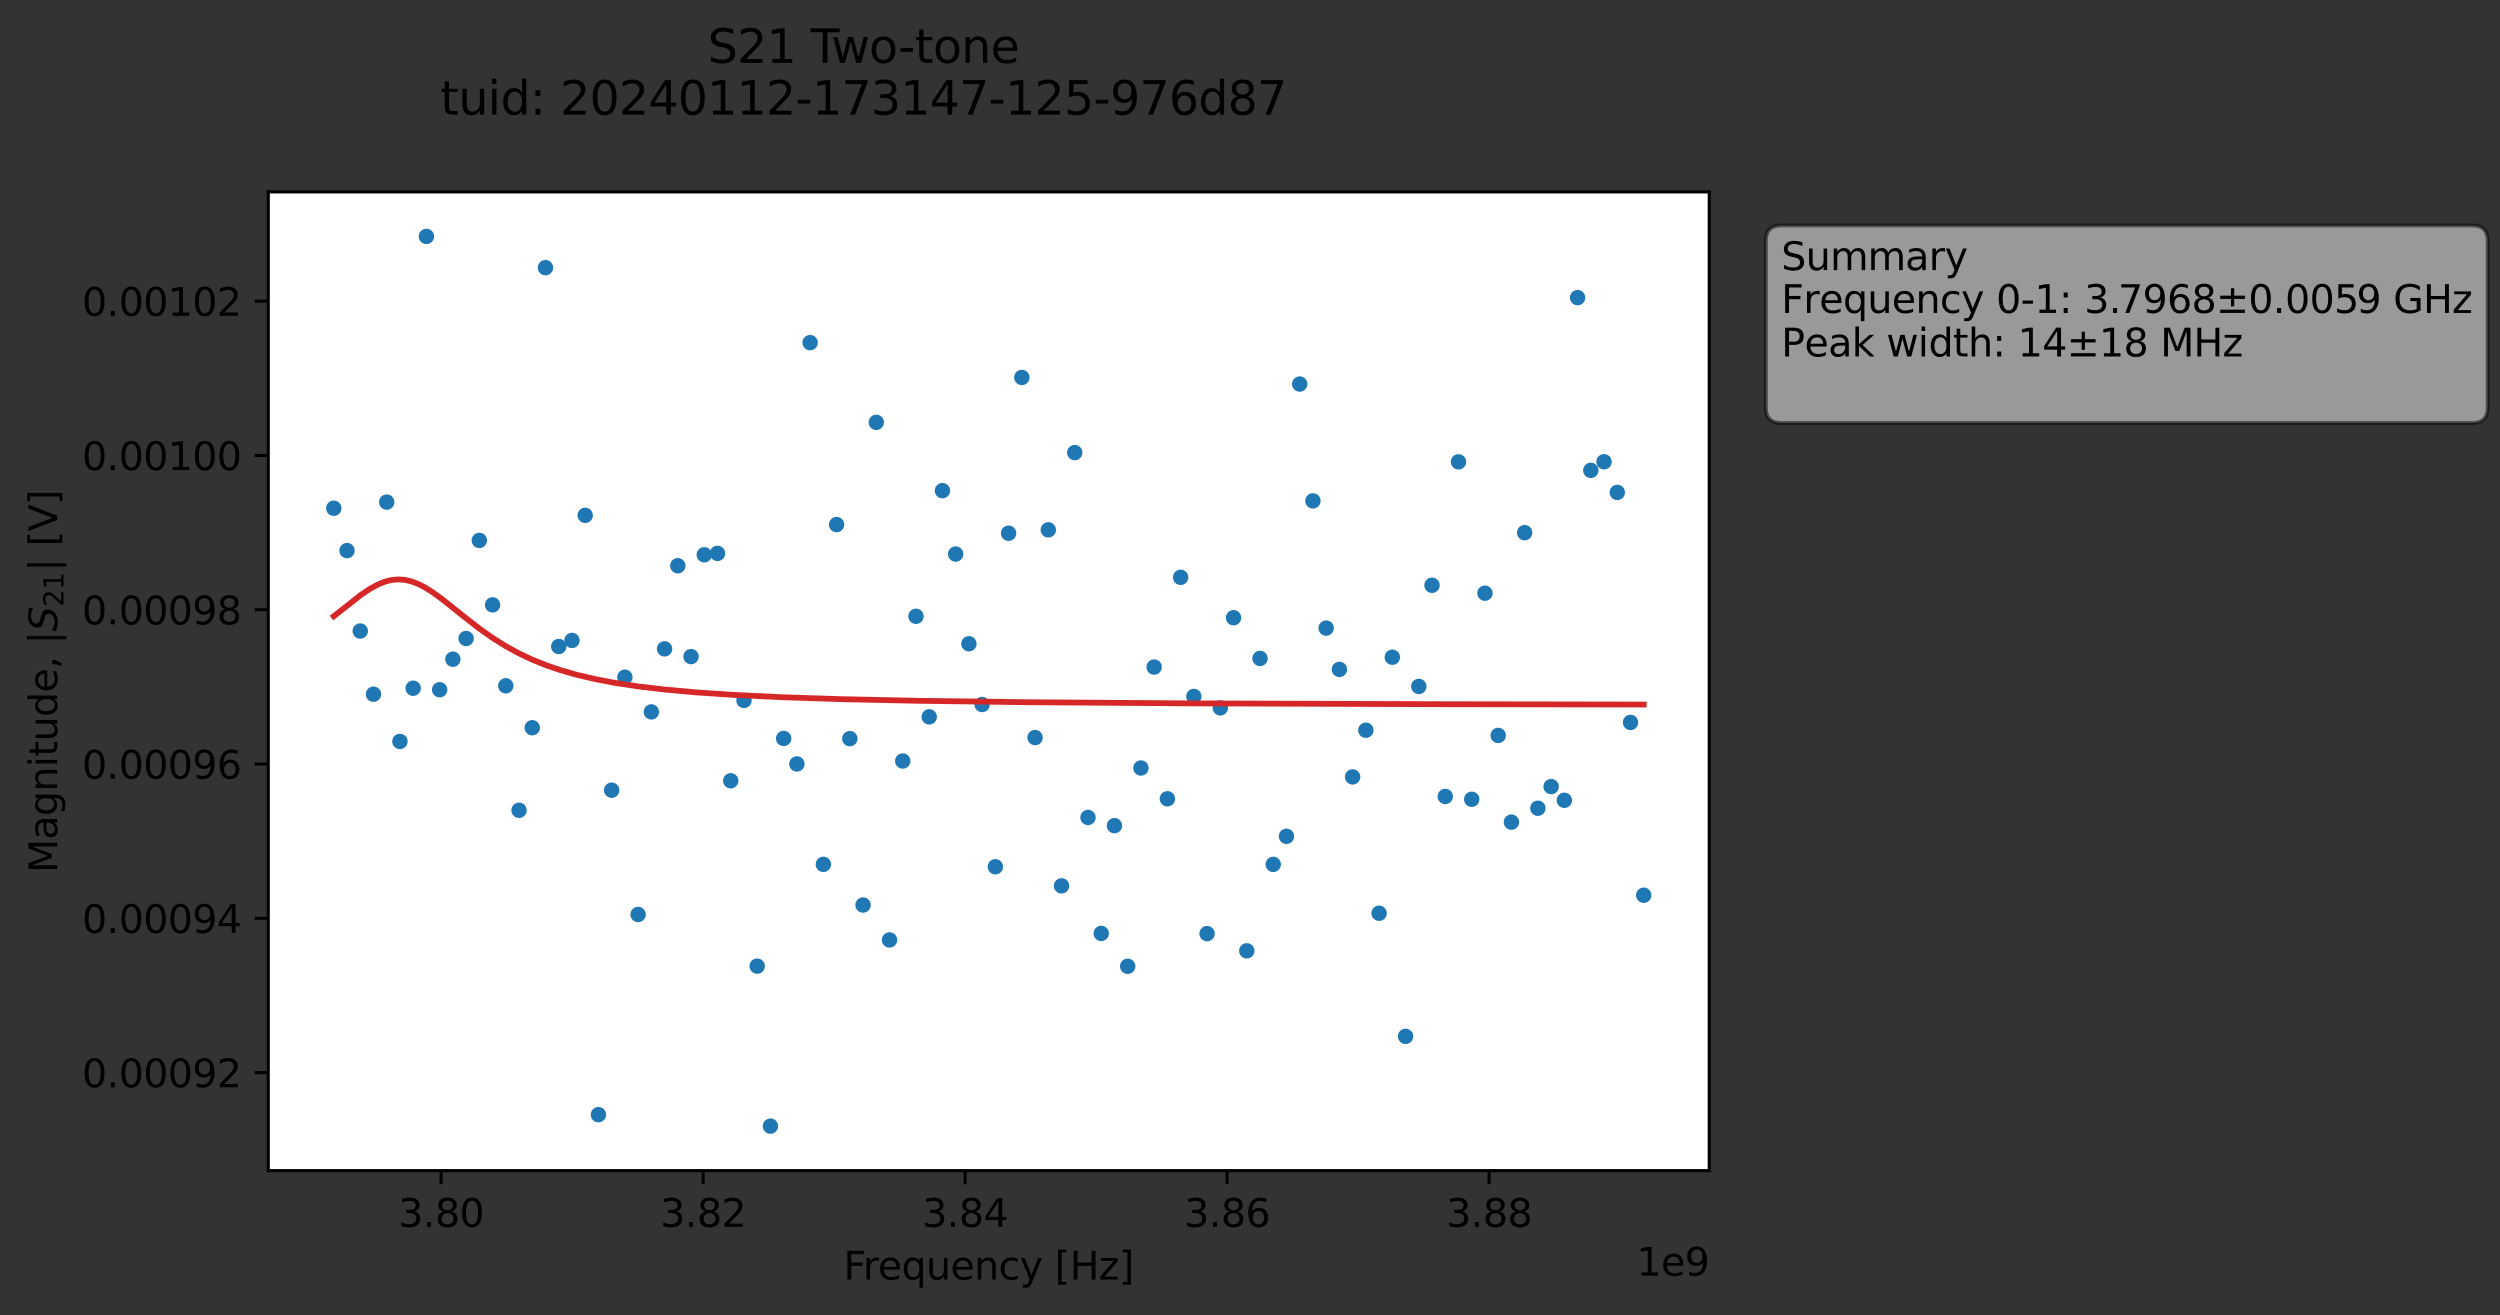 <?xml version="1.0" encoding="utf-8" standalone="no"?>
<!DOCTYPE svg PUBLIC "-//W3C//DTD SVG 1.1//EN"
  "http://www.w3.org/Graphics/SVG/1.1/DTD/svg11.dtd">
<svg xmlns:xlink="http://www.w3.org/1999/xlink" width="649.069pt" height="341.484pt" viewBox="0 0 649.069 341.484" xmlns="http://www.w3.org/2000/svg" version="1.1">
 <rect x="0" y="0" width="649.069" height="341.484" fill="#333333" stroke="none"/>
 <defs>
  <style type="text/css">*{stroke-linejoin: round; stroke-linecap: butt}</style>
 </defs>
 <g id="figure_1">
  <g id="patch_1">
   <path d="M 0 341.484 
L 649.069 341.484 
L 649.069 -0 
L 0 -0 
L 0 341.484 
z
" style="fill: none; opacity: 0"/>
  </g>
  <g id="axes_1">
   <g id="patch_2">
    <path d="M 69.653 303.928 
L 443.763 303.928 
L 443.763 49.824 
L 69.653 49.824 
z
" style="fill: #ffffff"/>
   </g>
   <g id="matplotlib.axis_1">
    <g id="xtick_1">
     <g id="line2d_1">
      <defs>
       <path id="m30c5a60b92" d="M 0 0 
L 0 3.5 
" style="stroke: #000000; stroke-width: 0.8"/>
      </defs>
      <g>
       <use xlink:href="#m30c5a60b92" x="114.531" y="303.928" style="stroke: #000000; stroke-width: 0.8"/>
      </g>
     </g>
     <g id="text_1">
      <!-- 3.80 -->
      <g transform="translate(103.398 318.526) scale(0.1 -0.1)">
       <defs>
        <path id="DejaVuSans-33" d="M 2597 2516 
Q 3050 2419 3304 2112 
Q 3559 1806 3559 1356 
Q 3559 666 3084 287 
Q 2609 -91 1734 -91 
Q 1441 -91 1130 -33 
Q 819 25 488 141 
L 488 750 
Q 750 597 1062 519 
Q 1375 441 1716 441 
Q 2309 441 2620 675 
Q 2931 909 2931 1356 
Q 2931 1769 2642 2001 
Q 2353 2234 1838 2234 
L 1294 2234 
L 1294 2753 
L 1863 2753 
Q 2328 2753 2575 2939 
Q 2822 3125 2822 3475 
Q 2822 3834 2567 4026 
Q 2313 4219 1838 4219 
Q 1578 4219 1281 4162 
Q 984 4106 628 3988 
L 628 4550 
Q 988 4650 1302 4700 
Q 1616 4750 1894 4750 
Q 2613 4750 3031 4423 
Q 3450 4097 3450 3541 
Q 3450 3153 3228 2886 
Q 3006 2619 2597 2516 
z
" transform="scale(0.016)"/>
        <path id="DejaVuSans-2e" d="M 684 794 
L 1344 794 
L 1344 0 
L 684 0 
L 684 794 
z
" transform="scale(0.016)"/>
        <path id="DejaVuSans-38" d="M 2034 2216 
Q 1584 2216 1326 1975 
Q 1069 1734 1069 1313 
Q 1069 891 1326 650 
Q 1584 409 2034 409 
Q 2484 409 2743 651 
Q 3003 894 3003 1313 
Q 3003 1734 2745 1975 
Q 2488 2216 2034 2216 
z
M 1403 2484 
Q 997 2584 770 2862 
Q 544 3141 544 3541 
Q 544 4100 942 4425 
Q 1341 4750 2034 4750 
Q 2731 4750 3128 4425 
Q 3525 4100 3525 3541 
Q 3525 3141 3298 2862 
Q 3072 2584 2669 2484 
Q 3125 2378 3379 2068 
Q 3634 1759 3634 1313 
Q 3634 634 3220 271 
Q 2806 -91 2034 -91 
Q 1263 -91 848 271 
Q 434 634 434 1313 
Q 434 1759 690 2068 
Q 947 2378 1403 2484 
z
M 1172 3481 
Q 1172 3119 1398 2916 
Q 1625 2713 2034 2713 
Q 2441 2713 2670 2916 
Q 2900 3119 2900 3481 
Q 2900 3844 2670 4047 
Q 2441 4250 2034 4250 
Q 1625 4250 1398 4047 
Q 1172 3844 1172 3481 
z
" transform="scale(0.016)"/>
        <path id="DejaVuSans-30" d="M 2034 4250 
Q 1547 4250 1301 3770 
Q 1056 3291 1056 2328 
Q 1056 1369 1301 889 
Q 1547 409 2034 409 
Q 2525 409 2770 889 
Q 3016 1369 3016 2328 
Q 3016 3291 2770 3770 
Q 2525 4250 2034 4250 
z
M 2034 4750 
Q 2819 4750 3233 4129 
Q 3647 3509 3647 2328 
Q 3647 1150 3233 529 
Q 2819 -91 2034 -91 
Q 1250 -91 836 529 
Q 422 1150 422 2328 
Q 422 3509 836 4129 
Q 1250 4750 2034 4750 
z
" transform="scale(0.016)"/>
       </defs>
       <use xlink:href="#DejaVuSans-33"/>
       <use xlink:href="#DejaVuSans-2e" x="63.623"/>
       <use xlink:href="#DejaVuSans-38" x="95.41"/>
       <use xlink:href="#DejaVuSans-30" x="159.033"/>
      </g>
     </g>
    </g>
    <g id="xtick_2">
     <g id="line2d_2">
      <g>
       <use xlink:href="#m30c5a60b92" x="182.551" y="303.928" style="stroke: #000000; stroke-width: 0.8"/>
      </g>
     </g>
     <g id="text_2">
      <!-- 3.82 -->
      <g transform="translate(171.418 318.526) scale(0.1 -0.1)">
       <defs>
        <path id="DejaVuSans-32" d="M 1228 531 
L 3431 531 
L 3431 0 
L 469 0 
L 469 531 
Q 828 903 1448 1529 
Q 2069 2156 2228 2338 
Q 2531 2678 2651 2914 
Q 2772 3150 2772 3378 
Q 2772 3750 2511 3984 
Q 2250 4219 1831 4219 
Q 1534 4219 1204 4116 
Q 875 4013 500 3803 
L 500 4441 
Q 881 4594 1212 4672 
Q 1544 4750 1819 4750 
Q 2544 4750 2975 4387 
Q 3406 4025 3406 3419 
Q 3406 3131 3298 2873 
Q 3191 2616 2906 2266 
Q 2828 2175 2409 1742 
Q 1991 1309 1228 531 
z
" transform="scale(0.016)"/>
       </defs>
       <use xlink:href="#DejaVuSans-33"/>
       <use xlink:href="#DejaVuSans-2e" x="63.623"/>
       <use xlink:href="#DejaVuSans-38" x="95.41"/>
       <use xlink:href="#DejaVuSans-32" x="159.033"/>
      </g>
     </g>
    </g>
    <g id="xtick_3">
     <g id="line2d_3">
      <g>
       <use xlink:href="#m30c5a60b92" x="250.571" y="303.928" style="stroke: #000000; stroke-width: 0.8"/>
      </g>
     </g>
     <g id="text_3">
      <!-- 3.84 -->
      <g transform="translate(239.438 318.526) scale(0.1 -0.1)">
       <defs>
        <path id="DejaVuSans-34" d="M 2419 4116 
L 825 1625 
L 2419 1625 
L 2419 4116 
z
M 2253 4666 
L 3047 4666 
L 3047 1625 
L 3713 1625 
L 3713 1100 
L 3047 1100 
L 3047 0 
L 2419 0 
L 2419 1100 
L 313 1100 
L 313 1709 
L 2253 4666 
z
" transform="scale(0.016)"/>
       </defs>
       <use xlink:href="#DejaVuSans-33"/>
       <use xlink:href="#DejaVuSans-2e" x="63.623"/>
       <use xlink:href="#DejaVuSans-38" x="95.41"/>
       <use xlink:href="#DejaVuSans-34" x="159.033"/>
      </g>
     </g>
    </g>
    <g id="xtick_4">
     <g id="line2d_4">
      <g>
       <use xlink:href="#m30c5a60b92" x="318.591" y="303.928" style="stroke: #000000; stroke-width: 0.8"/>
      </g>
     </g>
     <g id="text_4">
      <!-- 3.86 -->
      <g transform="translate(307.458 318.526) scale(0.1 -0.1)">
       <defs>
        <path id="DejaVuSans-36" d="M 2113 2584 
Q 1688 2584 1439 2293 
Q 1191 2003 1191 1497 
Q 1191 994 1439 701 
Q 1688 409 2113 409 
Q 2538 409 2786 701 
Q 3034 994 3034 1497 
Q 3034 2003 2786 2293 
Q 2538 2584 2113 2584 
z
M 3366 4563 
L 3366 3988 
Q 3128 4100 2886 4159 
Q 2644 4219 2406 4219 
Q 1781 4219 1451 3797 
Q 1122 3375 1075 2522 
Q 1259 2794 1537 2939 
Q 1816 3084 2150 3084 
Q 2853 3084 3261 2657 
Q 3669 2231 3669 1497 
Q 3669 778 3244 343 
Q 2819 -91 2113 -91 
Q 1303 -91 875 529 
Q 447 1150 447 2328 
Q 447 3434 972 4092 
Q 1497 4750 2381 4750 
Q 2619 4750 2861 4703 
Q 3103 4656 3366 4563 
z
" transform="scale(0.016)"/>
       </defs>
       <use xlink:href="#DejaVuSans-33"/>
       <use xlink:href="#DejaVuSans-2e" x="63.623"/>
       <use xlink:href="#DejaVuSans-38" x="95.41"/>
       <use xlink:href="#DejaVuSans-36" x="159.033"/>
      </g>
     </g>
    </g>
    <g id="xtick_5">
     <g id="line2d_5">
      <g>
       <use xlink:href="#m30c5a60b92" x="386.611" y="303.928" style="stroke: #000000; stroke-width: 0.8"/>
      </g>
     </g>
     <g id="text_5">
      <!-- 3.88 -->
      <g transform="translate(375.478 318.526) scale(0.1 -0.1)">
       <use xlink:href="#DejaVuSans-33"/>
       <use xlink:href="#DejaVuSans-2e" x="63.623"/>
       <use xlink:href="#DejaVuSans-38" x="95.41"/>
       <use xlink:href="#DejaVuSans-38" x="159.033"/>
      </g>
     </g>
    </g>
    <g id="text_6">
     <!-- Frequency [Hz] -->
     <g transform="translate(219.003 332.205) scale(0.1 -0.1)">
      <defs>
       <path id="DejaVuSans-46" d="M 628 4666 
L 3309 4666 
L 3309 4134 
L 1259 4134 
L 1259 2759 
L 3109 2759 
L 3109 2228 
L 1259 2228 
L 1259 0 
L 628 0 
L 628 4666 
z
" transform="scale(0.016)"/>
       <path id="DejaVuSans-72" d="M 2631 2963 
Q 2534 3019 2420 3045 
Q 2306 3072 2169 3072 
Q 1681 3072 1420 2755 
Q 1159 2438 1159 1844 
L 1159 0 
L 581 0 
L 581 3500 
L 1159 3500 
L 1159 2956 
Q 1341 3275 1631 3429 
Q 1922 3584 2338 3584 
Q 2397 3584 2469 3576 
Q 2541 3569 2628 3553 
L 2631 2963 
z
" transform="scale(0.016)"/>
       <path id="DejaVuSans-65" d="M 3597 1894 
L 3597 1613 
L 953 1613 
Q 991 1019 1311 708 
Q 1631 397 2203 397 
Q 2534 397 2845 478 
Q 3156 559 3463 722 
L 3463 178 
Q 3153 47 2828 -22 
Q 2503 -91 2169 -91 
Q 1331 -91 842 396 
Q 353 884 353 1716 
Q 353 2575 817 3079 
Q 1281 3584 2069 3584 
Q 2775 3584 3186 3129 
Q 3597 2675 3597 1894 
z
M 3022 2063 
Q 3016 2534 2758 2815 
Q 2500 3097 2075 3097 
Q 1594 3097 1305 2825 
Q 1016 2553 972 2059 
L 3022 2063 
z
" transform="scale(0.016)"/>
       <path id="DejaVuSans-71" d="M 947 1747 
Q 947 1113 1208 752 
Q 1469 391 1925 391 
Q 2381 391 2643 752 
Q 2906 1113 2906 1747 
Q 2906 2381 2643 2742 
Q 2381 3103 1925 3103 
Q 1469 3103 1208 2742 
Q 947 2381 947 1747 
z
M 2906 525 
Q 2725 213 2448 61 
Q 2172 -91 1784 -91 
Q 1150 -91 751 415 
Q 353 922 353 1747 
Q 353 2572 751 3078 
Q 1150 3584 1784 3584 
Q 2172 3584 2448 3432 
Q 2725 3281 2906 2969 
L 2906 3500 
L 3481 3500 
L 3481 -1331 
L 2906 -1331 
L 2906 525 
z
" transform="scale(0.016)"/>
       <path id="DejaVuSans-75" d="M 544 1381 
L 544 3500 
L 1119 3500 
L 1119 1403 
Q 1119 906 1312 657 
Q 1506 409 1894 409 
Q 2359 409 2629 706 
Q 2900 1003 2900 1516 
L 2900 3500 
L 3475 3500 
L 3475 0 
L 2900 0 
L 2900 538 
Q 2691 219 2414 64 
Q 2138 -91 1772 -91 
Q 1169 -91 856 284 
Q 544 659 544 1381 
z
M 1991 3584 
L 1991 3584 
z
" transform="scale(0.016)"/>
       <path id="DejaVuSans-6e" d="M 3513 2113 
L 3513 0 
L 2938 0 
L 2938 2094 
Q 2938 2591 2744 2837 
Q 2550 3084 2163 3084 
Q 1697 3084 1428 2787 
Q 1159 2491 1159 1978 
L 1159 0 
L 581 0 
L 581 3500 
L 1159 3500 
L 1159 2956 
Q 1366 3272 1645 3428 
Q 1925 3584 2291 3584 
Q 2894 3584 3203 3211 
Q 3513 2838 3513 2113 
z
" transform="scale(0.016)"/>
       <path id="DejaVuSans-63" d="M 3122 3366 
L 3122 2828 
Q 2878 2963 2633 3030 
Q 2388 3097 2138 3097 
Q 1578 3097 1268 2742 
Q 959 2388 959 1747 
Q 959 1106 1268 751 
Q 1578 397 2138 397 
Q 2388 397 2633 464 
Q 2878 531 3122 666 
L 3122 134 
Q 2881 22 2623 -34 
Q 2366 -91 2075 -91 
Q 1284 -91 818 406 
Q 353 903 353 1747 
Q 353 2603 823 3093 
Q 1294 3584 2113 3584 
Q 2378 3584 2631 3529 
Q 2884 3475 3122 3366 
z
" transform="scale(0.016)"/>
       <path id="DejaVuSans-79" d="M 2059 -325 
Q 1816 -950 1584 -1140 
Q 1353 -1331 966 -1331 
L 506 -1331 
L 506 -850 
L 844 -850 
Q 1081 -850 1212 -737 
Q 1344 -625 1503 -206 
L 1606 56 
L 191 3500 
L 800 3500 
L 1894 763 
L 2988 3500 
L 3597 3500 
L 2059 -325 
z
" transform="scale(0.016)"/>
       <path id="DejaVuSans-20" transform="scale(0.016)"/>
       <path id="DejaVuSans-5b" d="M 550 4863 
L 1875 4863 
L 1875 4416 
L 1125 4416 
L 1125 -397 
L 1875 -397 
L 1875 -844 
L 550 -844 
L 550 4863 
z
" transform="scale(0.016)"/>
       <path id="DejaVuSans-48" d="M 628 4666 
L 1259 4666 
L 1259 2753 
L 3553 2753 
L 3553 4666 
L 4184 4666 
L 4184 0 
L 3553 0 
L 3553 2222 
L 1259 2222 
L 1259 0 
L 628 0 
L 628 4666 
z
" transform="scale(0.016)"/>
       <path id="DejaVuSans-7a" d="M 353 3500 
L 3084 3500 
L 3084 2975 
L 922 459 
L 3084 459 
L 3084 0 
L 275 0 
L 275 525 
L 2438 3041 
L 353 3041 
L 353 3500 
z
" transform="scale(0.016)"/>
       <path id="DejaVuSans-5d" d="M 1947 4863 
L 1947 -844 
L 622 -844 
L 622 -397 
L 1369 -397 
L 1369 4416 
L 622 4416 
L 622 4863 
L 1947 4863 
z
" transform="scale(0.016)"/>
      </defs>
      <use xlink:href="#DejaVuSans-46"/>
      <use xlink:href="#DejaVuSans-72" x="50.27"/>
      <use xlink:href="#DejaVuSans-65" x="89.133"/>
      <use xlink:href="#DejaVuSans-71" x="150.656"/>
      <use xlink:href="#DejaVuSans-75" x="214.133"/>
      <use xlink:href="#DejaVuSans-65" x="277.512"/>
      <use xlink:href="#DejaVuSans-6e" x="339.035"/>
      <use xlink:href="#DejaVuSans-63" x="402.414"/>
      <use xlink:href="#DejaVuSans-79" x="457.395"/>
      <use xlink:href="#DejaVuSans-20" x="516.574"/>
      <use xlink:href="#DejaVuSans-5b" x="548.361"/>
      <use xlink:href="#DejaVuSans-48" x="587.375"/>
      <use xlink:href="#DejaVuSans-7a" x="662.57"/>
      <use xlink:href="#DejaVuSans-5d" x="715.061"/>
     </g>
    </g>
    <g id="text_7">
     <!-- 1e9 -->
     <g transform="translate(424.885 331.205) scale(0.1 -0.1)">
      <defs>
       <path id="DejaVuSans-31" d="M 794 531 
L 1825 531 
L 1825 4091 
L 703 3866 
L 703 4441 
L 1819 4666 
L 2450 4666 
L 2450 531 
L 3481 531 
L 3481 0 
L 794 0 
L 794 531 
z
" transform="scale(0.016)"/>
       <path id="DejaVuSans-39" d="M 703 97 
L 703 672 
Q 941 559 1184 500 
Q 1428 441 1663 441 
Q 2288 441 2617 861 
Q 2947 1281 2994 2138 
Q 2813 1869 2534 1725 
Q 2256 1581 1919 1581 
Q 1219 1581 811 2004 
Q 403 2428 403 3163 
Q 403 3881 828 4315 
Q 1253 4750 1959 4750 
Q 2769 4750 3195 4129 
Q 3622 3509 3622 2328 
Q 3622 1225 3098 567 
Q 2575 -91 1691 -91 
Q 1453 -91 1209 -44 
Q 966 3 703 97 
z
M 1959 2075 
Q 2384 2075 2632 2365 
Q 2881 2656 2881 3163 
Q 2881 3666 2632 3958 
Q 2384 4250 1959 4250 
Q 1534 4250 1286 3958 
Q 1038 3666 1038 3163 
Q 1038 2656 1286 2365 
Q 1534 2075 1959 2075 
z
" transform="scale(0.016)"/>
      </defs>
      <use xlink:href="#DejaVuSans-31"/>
      <use xlink:href="#DejaVuSans-65" x="63.623"/>
      <use xlink:href="#DejaVuSans-39" x="125.146"/>
     </g>
    </g>
   </g>
   <g id="matplotlib.axis_2">
    <g id="ytick_1">
     <g id="line2d_6">
      <defs>
       <path id="m87065d2c8d" d="M 0 0 
L -3.5 0 
" style="stroke: #000000; stroke-width: 0.8"/>
      </defs>
      <g>
       <use xlink:href="#m87065d2c8d" x="69.653" y="278.484" style="stroke: #000000; stroke-width: 0.8"/>
      </g>
     </g>
     <g id="text_8">
      <!-- 0.00092 -->
      <g transform="translate(21.3 282.283) scale(0.1 -0.1)">
       <use xlink:href="#DejaVuSans-30"/>
       <use xlink:href="#DejaVuSans-2e" x="63.623"/>
       <use xlink:href="#DejaVuSans-30" x="95.41"/>
       <use xlink:href="#DejaVuSans-30" x="159.033"/>
       <use xlink:href="#DejaVuSans-30" x="222.656"/>
       <use xlink:href="#DejaVuSans-39" x="286.279"/>
       <use xlink:href="#DejaVuSans-32" x="349.902"/>
      </g>
     </g>
    </g>
    <g id="ytick_2">
     <g id="line2d_7">
      <g>
       <use xlink:href="#m87065d2c8d" x="69.653" y="238.425" style="stroke: #000000; stroke-width: 0.8"/>
      </g>
     </g>
     <g id="text_9">
      <!-- 0.00094 -->
      <g transform="translate(21.3 242.224) scale(0.1 -0.1)">
       <use xlink:href="#DejaVuSans-30"/>
       <use xlink:href="#DejaVuSans-2e" x="63.623"/>
       <use xlink:href="#DejaVuSans-30" x="95.41"/>
       <use xlink:href="#DejaVuSans-30" x="159.033"/>
       <use xlink:href="#DejaVuSans-30" x="222.656"/>
       <use xlink:href="#DejaVuSans-39" x="286.279"/>
       <use xlink:href="#DejaVuSans-34" x="349.902"/>
      </g>
     </g>
    </g>
    <g id="ytick_3">
     <g id="line2d_8">
      <g>
       <use xlink:href="#m87065d2c8d" x="69.653" y="198.366" style="stroke: #000000; stroke-width: 0.8"/>
      </g>
     </g>
     <g id="text_10">
      <!-- 0.00096 -->
      <g transform="translate(21.3 202.165) scale(0.1 -0.1)">
       <use xlink:href="#DejaVuSans-30"/>
       <use xlink:href="#DejaVuSans-2e" x="63.623"/>
       <use xlink:href="#DejaVuSans-30" x="95.41"/>
       <use xlink:href="#DejaVuSans-30" x="159.033"/>
       <use xlink:href="#DejaVuSans-30" x="222.656"/>
       <use xlink:href="#DejaVuSans-39" x="286.279"/>
       <use xlink:href="#DejaVuSans-36" x="349.902"/>
      </g>
     </g>
    </g>
    <g id="ytick_4">
     <g id="line2d_9">
      <g>
       <use xlink:href="#m87065d2c8d" x="69.653" y="158.307" style="stroke: #000000; stroke-width: 0.8"/>
      </g>
     </g>
     <g id="text_11">
      <!-- 0.00098 -->
      <g transform="translate(21.3 162.106) scale(0.1 -0.1)">
       <use xlink:href="#DejaVuSans-30"/>
       <use xlink:href="#DejaVuSans-2e" x="63.623"/>
       <use xlink:href="#DejaVuSans-30" x="95.41"/>
       <use xlink:href="#DejaVuSans-30" x="159.033"/>
       <use xlink:href="#DejaVuSans-30" x="222.656"/>
       <use xlink:href="#DejaVuSans-39" x="286.279"/>
       <use xlink:href="#DejaVuSans-38" x="349.902"/>
      </g>
     </g>
    </g>
    <g id="ytick_5">
     <g id="line2d_10">
      <g>
       <use xlink:href="#m87065d2c8d" x="69.653" y="118.248" style="stroke: #000000; stroke-width: 0.8"/>
      </g>
     </g>
     <g id="text_12">
      <!-- 0.00100 -->
      <g transform="translate(21.3 122.047) scale(0.1 -0.1)">
       <use xlink:href="#DejaVuSans-30"/>
       <use xlink:href="#DejaVuSans-2e" x="63.623"/>
       <use xlink:href="#DejaVuSans-30" x="95.41"/>
       <use xlink:href="#DejaVuSans-30" x="159.033"/>
       <use xlink:href="#DejaVuSans-31" x="222.656"/>
       <use xlink:href="#DejaVuSans-30" x="286.279"/>
       <use xlink:href="#DejaVuSans-30" x="349.902"/>
      </g>
     </g>
    </g>
    <g id="ytick_6">
     <g id="line2d_11">
      <g>
       <use xlink:href="#m87065d2c8d" x="69.653" y="78.189" style="stroke: #000000; stroke-width: 0.8"/>
      </g>
     </g>
     <g id="text_13">
      <!-- 0.00102 -->
      <g transform="translate(21.3 81.988) scale(0.1 -0.1)">
       <use xlink:href="#DejaVuSans-30"/>
       <use xlink:href="#DejaVuSans-2e" x="63.623"/>
       <use xlink:href="#DejaVuSans-30" x="95.41"/>
       <use xlink:href="#DejaVuSans-30" x="159.033"/>
       <use xlink:href="#DejaVuSans-31" x="222.656"/>
       <use xlink:href="#DejaVuSans-30" x="286.279"/>
       <use xlink:href="#DejaVuSans-32" x="349.902"/>
      </g>
     </g>
    </g>
    <g id="text_14">
     <!-- Magnitude, $|S_{21}|$ [V] -->
     <g transform="translate(14.9 226.626) rotate(-90) scale(0.1 -0.1)">
      <defs>
       <path id="DejaVuSans-4d" d="M 628 4666 
L 1569 4666 
L 2759 1491 
L 3956 4666 
L 4897 4666 
L 4897 0 
L 4281 0 
L 4281 4097 
L 3078 897 
L 2444 897 
L 1241 4097 
L 1241 0 
L 628 0 
L 628 4666 
z
" transform="scale(0.016)"/>
       <path id="DejaVuSans-61" d="M 2194 1759 
Q 1497 1759 1228 1600 
Q 959 1441 959 1056 
Q 959 750 1161 570 
Q 1363 391 1709 391 
Q 2188 391 2477 730 
Q 2766 1069 2766 1631 
L 2766 1759 
L 2194 1759 
z
M 3341 1997 
L 3341 0 
L 2766 0 
L 2766 531 
Q 2569 213 2275 61 
Q 1981 -91 1556 -91 
Q 1019 -91 701 211 
Q 384 513 384 1019 
Q 384 1609 779 1909 
Q 1175 2209 1959 2209 
L 2766 2209 
L 2766 2266 
Q 2766 2663 2505 2880 
Q 2244 3097 1772 3097 
Q 1472 3097 1187 3025 
Q 903 2953 641 2809 
L 641 3341 
Q 956 3463 1253 3523 
Q 1550 3584 1831 3584 
Q 2591 3584 2966 3190 
Q 3341 2797 3341 1997 
z
" transform="scale(0.016)"/>
       <path id="DejaVuSans-67" d="M 2906 1791 
Q 2906 2416 2648 2759 
Q 2391 3103 1925 3103 
Q 1463 3103 1205 2759 
Q 947 2416 947 1791 
Q 947 1169 1205 825 
Q 1463 481 1925 481 
Q 2391 481 2648 825 
Q 2906 1169 2906 1791 
z
M 3481 434 
Q 3481 -459 3084 -895 
Q 2688 -1331 1869 -1331 
Q 1566 -1331 1297 -1286 
Q 1028 -1241 775 -1147 
L 775 -588 
Q 1028 -725 1275 -790 
Q 1522 -856 1778 -856 
Q 2344 -856 2625 -561 
Q 2906 -266 2906 331 
L 2906 616 
Q 2728 306 2450 153 
Q 2172 0 1784 0 
Q 1141 0 747 490 
Q 353 981 353 1791 
Q 353 2603 747 3093 
Q 1141 3584 1784 3584 
Q 2172 3584 2450 3431 
Q 2728 3278 2906 2969 
L 2906 3500 
L 3481 3500 
L 3481 434 
z
" transform="scale(0.016)"/>
       <path id="DejaVuSans-69" d="M 603 3500 
L 1178 3500 
L 1178 0 
L 603 0 
L 603 3500 
z
M 603 4863 
L 1178 4863 
L 1178 4134 
L 603 4134 
L 603 4863 
z
" transform="scale(0.016)"/>
       <path id="DejaVuSans-74" d="M 1172 4494 
L 1172 3500 
L 2356 3500 
L 2356 3053 
L 1172 3053 
L 1172 1153 
Q 1172 725 1289 603 
Q 1406 481 1766 481 
L 2356 481 
L 2356 0 
L 1766 0 
Q 1100 0 847 248 
Q 594 497 594 1153 
L 594 3053 
L 172 3053 
L 172 3500 
L 594 3500 
L 594 4494 
L 1172 4494 
z
" transform="scale(0.016)"/>
       <path id="DejaVuSans-64" d="M 2906 2969 
L 2906 4863 
L 3481 4863 
L 3481 0 
L 2906 0 
L 2906 525 
Q 2725 213 2448 61 
Q 2172 -91 1784 -91 
Q 1150 -91 751 415 
Q 353 922 353 1747 
Q 353 2572 751 3078 
Q 1150 3584 1784 3584 
Q 2172 3584 2448 3432 
Q 2725 3281 2906 2969 
z
M 947 1747 
Q 947 1113 1208 752 
Q 1469 391 1925 391 
Q 2381 391 2643 752 
Q 2906 1113 2906 1747 
Q 2906 2381 2643 2742 
Q 2381 3103 1925 3103 
Q 1469 3103 1208 2742 
Q 947 2381 947 1747 
z
" transform="scale(0.016)"/>
       <path id="DejaVuSans-2c" d="M 750 794 
L 1409 794 
L 1409 256 
L 897 -744 
L 494 -744 
L 750 256 
L 750 794 
z
" transform="scale(0.016)"/>
       <path id="DejaVuSans-7c" d="M 1344 4891 
L 1344 -1509 
L 813 -1509 
L 813 4891 
L 1344 4891 
z
" transform="scale(0.016)"/>
       <path id="DejaVuSans-Oblique-53" d="M 3859 4513 
L 3738 3897 
Q 3422 4066 3111 4152 
Q 2800 4238 2509 4238 
Q 1944 4238 1609 3991 
Q 1275 3744 1275 3334 
Q 1275 3109 1398 2989 
Q 1522 2869 2034 2731 
L 2413 2638 
Q 3053 2472 3303 2217 
Q 3553 1963 3553 1503 
Q 3553 797 2998 353 
Q 2444 -91 1538 -91 
Q 1166 -91 791 -17 
Q 416 56 38 206 
L 166 856 
Q 513 641 861 531 
Q 1209 422 1556 422 
Q 2147 422 2503 684 
Q 2859 947 2859 1369 
Q 2859 1650 2717 1795 
Q 2575 1941 2106 2059 
L 1728 2156 
Q 1081 2325 845 2545 
Q 609 2766 609 3163 
Q 609 3859 1145 4304 
Q 1681 4750 2541 4750 
Q 2875 4750 3203 4690 
Q 3531 4631 3859 4513 
z
" transform="scale(0.016)"/>
       <path id="DejaVuSans-56" d="M 1831 0 
L 50 4666 
L 709 4666 
L 2188 738 
L 3669 4666 
L 4325 4666 
L 2547 0 
L 1831 0 
z
" transform="scale(0.016)"/>
      </defs>
      <use xlink:href="#DejaVuSans-4d" transform="translate(0 0.578)"/>
      <use xlink:href="#DejaVuSans-61" transform="translate(86.279 0.578)"/>
      <use xlink:href="#DejaVuSans-67" transform="translate(147.559 0.578)"/>
      <use xlink:href="#DejaVuSans-6e" transform="translate(211.035 0.578)"/>
      <use xlink:href="#DejaVuSans-69" transform="translate(274.414 0.578)"/>
      <use xlink:href="#DejaVuSans-74" transform="translate(302.197 0.578)"/>
      <use xlink:href="#DejaVuSans-75" transform="translate(341.406 0.578)"/>
      <use xlink:href="#DejaVuSans-64" transform="translate(404.785 0.578)"/>
      <use xlink:href="#DejaVuSans-65" transform="translate(468.262 0.578)"/>
      <use xlink:href="#DejaVuSans-2c" transform="translate(529.785 0.578)"/>
      <use xlink:href="#DejaVuSans-20" transform="translate(561.572 0.578)"/>
      <use xlink:href="#DejaVuSans-7c" transform="translate(593.359 0.578)"/>
      <use xlink:href="#DejaVuSans-Oblique-53" transform="translate(627.051 0.578)"/>
      <use xlink:href="#DejaVuSans-32" transform="translate(690.527 -15.828) scale(0.7)"/>
      <use xlink:href="#DejaVuSans-31" transform="translate(735.063 -15.828) scale(0.7)"/>
      <use xlink:href="#DejaVuSans-7c" transform="translate(782.334 0.578)"/>
      <use xlink:href="#DejaVuSans-20" transform="translate(816.025 0.578)"/>
      <use xlink:href="#DejaVuSans-5b" transform="translate(847.812 0.578)"/>
      <use xlink:href="#DejaVuSans-56" transform="translate(886.826 0.578)"/>
      <use xlink:href="#DejaVuSans-5d" transform="translate(955.234 0.578)"/>
     </g>
    </g>
   </g>
   <g id="line2d_12">
    <defs>
     <path id="ma34ae897ca" d="M 0 1.5 
C 0.398 1.5 0.779 1.342 1.061 1.061 
C 1.342 0.779 1.5 0.398 1.5 0 
C 1.5 -0.398 1.342 -0.779 1.061 -1.061 
C 0.779 -1.342 0.398 -1.5 0 -1.5 
C -0.398 -1.5 -0.779 -1.342 -1.061 -1.061 
C -1.342 -0.779 -1.5 -0.398 -1.5 0 
C -1.5 0.398 -1.342 0.779 -1.061 1.061 
C -0.779 1.342 -0.398 1.5 0 1.5 
z
" style="stroke: #1f77b4"/>
    </defs>
    <g clip-path="url(#p748f8f03d6)">
     <use xlink:href="#ma34ae897ca" x="86.658" y="131.95" style="fill: #1f77b4; stroke: #1f77b4"/>
     <use xlink:href="#ma34ae897ca" x="90.093" y="142.945" style="fill: #1f77b4; stroke: #1f77b4"/>
     <use xlink:href="#ma34ae897ca" x="93.529" y="163.831" style="fill: #1f77b4; stroke: #1f77b4"/>
     <use xlink:href="#ma34ae897ca" x="96.964" y="180.235" style="fill: #1f77b4; stroke: #1f77b4"/>
     <use xlink:href="#ma34ae897ca" x="100.4" y="130.36" style="fill: #1f77b4; stroke: #1f77b4"/>
     <use xlink:href="#ma34ae897ca" x="103.835" y="192.494" style="fill: #1f77b4; stroke: #1f77b4"/>
     <use xlink:href="#ma34ae897ca" x="107.27" y="178.686" style="fill: #1f77b4; stroke: #1f77b4"/>
     <use xlink:href="#ma34ae897ca" x="110.706" y="61.374" style="fill: #1f77b4; stroke: #1f77b4"/>
     <use xlink:href="#ma34ae897ca" x="114.141" y="179.074" style="fill: #1f77b4; stroke: #1f77b4"/>
     <use xlink:href="#ma34ae897ca" x="117.576" y="171.144" style="fill: #1f77b4; stroke: #1f77b4"/>
     <use xlink:href="#ma34ae897ca" x="121.012" y="165.77" style="fill: #1f77b4; stroke: #1f77b4"/>
     <use xlink:href="#ma34ae897ca" x="124.447" y="140.309" style="fill: #1f77b4; stroke: #1f77b4"/>
     <use xlink:href="#ma34ae897ca" x="127.882" y="157.041" style="fill: #1f77b4; stroke: #1f77b4"/>
     <use xlink:href="#ma34ae897ca" x="131.318" y="178.054" style="fill: #1f77b4; stroke: #1f77b4"/>
     <use xlink:href="#ma34ae897ca" x="134.753" y="210.373" style="fill: #1f77b4; stroke: #1f77b4"/>
     <use xlink:href="#ma34ae897ca" x="138.188" y="188.939" style="fill: #1f77b4; stroke: #1f77b4"/>
     <use xlink:href="#ma34ae897ca" x="141.624" y="69.488" style="fill: #1f77b4; stroke: #1f77b4"/>
     <use xlink:href="#ma34ae897ca" x="145.059" y="167.851" style="fill: #1f77b4; stroke: #1f77b4"/>
     <use xlink:href="#ma34ae897ca" x="148.494" y="166.278" style="fill: #1f77b4; stroke: #1f77b4"/>
     <use xlink:href="#ma34ae897ca" x="151.93" y="133.801" style="fill: #1f77b4; stroke: #1f77b4"/>
     <use xlink:href="#ma34ae897ca" x="155.365" y="289.399" style="fill: #1f77b4; stroke: #1f77b4"/>
     <use xlink:href="#ma34ae897ca" x="158.801" y="205.155" style="fill: #1f77b4; stroke: #1f77b4"/>
     <use xlink:href="#ma34ae897ca" x="162.236" y="175.81" style="fill: #1f77b4; stroke: #1f77b4"/>
     <use xlink:href="#ma34ae897ca" x="165.671" y="237.426" style="fill: #1f77b4; stroke: #1f77b4"/>
     <use xlink:href="#ma34ae897ca" x="169.107" y="184.835" style="fill: #1f77b4; stroke: #1f77b4"/>
     <use xlink:href="#ma34ae897ca" x="172.542" y="168.465" style="fill: #1f77b4; stroke: #1f77b4"/>
     <use xlink:href="#ma34ae897ca" x="175.977" y="146.884" style="fill: #1f77b4; stroke: #1f77b4"/>
     <use xlink:href="#ma34ae897ca" x="179.413" y="170.472" style="fill: #1f77b4; stroke: #1f77b4"/>
     <use xlink:href="#ma34ae897ca" x="182.848" y="144.038" style="fill: #1f77b4; stroke: #1f77b4"/>
     <use xlink:href="#ma34ae897ca" x="186.283" y="143.673" style="fill: #1f77b4; stroke: #1f77b4"/>
     <use xlink:href="#ma34ae897ca" x="189.719" y="202.71" style="fill: #1f77b4; stroke: #1f77b4"/>
     <use xlink:href="#ma34ae897ca" x="193.154" y="181.853" style="fill: #1f77b4; stroke: #1f77b4"/>
     <use xlink:href="#ma34ae897ca" x="196.589" y="250.836" style="fill: #1f77b4; stroke: #1f77b4"/>
     <use xlink:href="#ma34ae897ca" x="200.025" y="292.378" style="fill: #1f77b4; stroke: #1f77b4"/>
     <use xlink:href="#ma34ae897ca" x="203.46" y="191.716" style="fill: #1f77b4; stroke: #1f77b4"/>
     <use xlink:href="#ma34ae897ca" x="206.895" y="198.344" style="fill: #1f77b4; stroke: #1f77b4"/>
     <use xlink:href="#ma34ae897ca" x="210.331" y="88.961" style="fill: #1f77b4; stroke: #1f77b4"/>
     <use xlink:href="#ma34ae897ca" x="213.766" y="224.408" style="fill: #1f77b4; stroke: #1f77b4"/>
     <use xlink:href="#ma34ae897ca" x="217.202" y="136.189" style="fill: #1f77b4; stroke: #1f77b4"/>
     <use xlink:href="#ma34ae897ca" x="220.637" y="191.769" style="fill: #1f77b4; stroke: #1f77b4"/>
     <use xlink:href="#ma34ae897ca" x="224.072" y="234.97" style="fill: #1f77b4; stroke: #1f77b4"/>
     <use xlink:href="#ma34ae897ca" x="227.508" y="109.653" style="fill: #1f77b4; stroke: #1f77b4"/>
     <use xlink:href="#ma34ae897ca" x="230.943" y="244.033" style="fill: #1f77b4; stroke: #1f77b4"/>
     <use xlink:href="#ma34ae897ca" x="234.378" y="197.578" style="fill: #1f77b4; stroke: #1f77b4"/>
     <use xlink:href="#ma34ae897ca" x="237.814" y="160.009" style="fill: #1f77b4; stroke: #1f77b4"/>
     <use xlink:href="#ma34ae897ca" x="241.249" y="186.119" style="fill: #1f77b4; stroke: #1f77b4"/>
     <use xlink:href="#ma34ae897ca" x="244.684" y="127.391" style="fill: #1f77b4; stroke: #1f77b4"/>
     <use xlink:href="#ma34ae897ca" x="248.12" y="143.846" style="fill: #1f77b4; stroke: #1f77b4"/>
     <use xlink:href="#ma34ae897ca" x="251.555" y="167.138" style="fill: #1f77b4; stroke: #1f77b4"/>
     <use xlink:href="#ma34ae897ca" x="254.99" y="182.906" style="fill: #1f77b4; stroke: #1f77b4"/>
     <use xlink:href="#ma34ae897ca" x="258.426" y="225.037" style="fill: #1f77b4; stroke: #1f77b4"/>
     <use xlink:href="#ma34ae897ca" x="261.861" y="138.444" style="fill: #1f77b4; stroke: #1f77b4"/>
     <use xlink:href="#ma34ae897ca" x="265.297" y="98" style="fill: #1f77b4; stroke: #1f77b4"/>
     <use xlink:href="#ma34ae897ca" x="268.732" y="191.492" style="fill: #1f77b4; stroke: #1f77b4"/>
     <use xlink:href="#ma34ae897ca" x="272.167" y="137.566" style="fill: #1f77b4; stroke: #1f77b4"/>
     <use xlink:href="#ma34ae897ca" x="275.603" y="229.993" style="fill: #1f77b4; stroke: #1f77b4"/>
     <use xlink:href="#ma34ae897ca" x="279.038" y="117.508" style="fill: #1f77b4; stroke: #1f77b4"/>
     <use xlink:href="#ma34ae897ca" x="282.473" y="212.233" style="fill: #1f77b4; stroke: #1f77b4"/>
     <use xlink:href="#ma34ae897ca" x="285.909" y="242.342" style="fill: #1f77b4; stroke: #1f77b4"/>
     <use xlink:href="#ma34ae897ca" x="289.344" y="214.363" style="fill: #1f77b4; stroke: #1f77b4"/>
     <use xlink:href="#ma34ae897ca" x="292.779" y="250.872" style="fill: #1f77b4; stroke: #1f77b4"/>
     <use xlink:href="#ma34ae897ca" x="296.215" y="199.397" style="fill: #1f77b4; stroke: #1f77b4"/>
     <use xlink:href="#ma34ae897ca" x="299.65" y="173.19" style="fill: #1f77b4; stroke: #1f77b4"/>
     <use xlink:href="#ma34ae897ca" x="303.085" y="207.386" style="fill: #1f77b4; stroke: #1f77b4"/>
     <use xlink:href="#ma34ae897ca" x="306.521" y="149.891" style="fill: #1f77b4; stroke: #1f77b4"/>
     <use xlink:href="#ma34ae897ca" x="309.956" y="180.815" style="fill: #1f77b4; stroke: #1f77b4"/>
     <use xlink:href="#ma34ae897ca" x="313.391" y="242.395" style="fill: #1f77b4; stroke: #1f77b4"/>
     <use xlink:href="#ma34ae897ca" x="316.827" y="183.779" style="fill: #1f77b4; stroke: #1f77b4"/>
     <use xlink:href="#ma34ae897ca" x="320.262" y="160.374" style="fill: #1f77b4; stroke: #1f77b4"/>
     <use xlink:href="#ma34ae897ca" x="323.698" y="246.863" style="fill: #1f77b4; stroke: #1f77b4"/>
     <use xlink:href="#ma34ae897ca" x="327.133" y="170.95" style="fill: #1f77b4; stroke: #1f77b4"/>
     <use xlink:href="#ma34ae897ca" x="330.568" y="224.419" style="fill: #1f77b4; stroke: #1f77b4"/>
     <use xlink:href="#ma34ae897ca" x="334.004" y="217.127" style="fill: #1f77b4; stroke: #1f77b4"/>
     <use xlink:href="#ma34ae897ca" x="337.439" y="99.713" style="fill: #1f77b4; stroke: #1f77b4"/>
     <use xlink:href="#ma34ae897ca" x="340.874" y="130.042" style="fill: #1f77b4; stroke: #1f77b4"/>
     <use xlink:href="#ma34ae897ca" x="344.31" y="163.077" style="fill: #1f77b4; stroke: #1f77b4"/>
     <use xlink:href="#ma34ae897ca" x="347.745" y="173.794" style="fill: #1f77b4; stroke: #1f77b4"/>
     <use xlink:href="#ma34ae897ca" x="351.18" y="201.706" style="fill: #1f77b4; stroke: #1f77b4"/>
     <use xlink:href="#ma34ae897ca" x="354.616" y="189.586" style="fill: #1f77b4; stroke: #1f77b4"/>
     <use xlink:href="#ma34ae897ca" x="358.051" y="237.105" style="fill: #1f77b4; stroke: #1f77b4"/>
     <use xlink:href="#ma34ae897ca" x="361.486" y="170.631" style="fill: #1f77b4; stroke: #1f77b4"/>
     <use xlink:href="#ma34ae897ca" x="364.922" y="269.062" style="fill: #1f77b4; stroke: #1f77b4"/>
     <use xlink:href="#ma34ae897ca" x="368.357" y="178.217" style="fill: #1f77b4; stroke: #1f77b4"/>
     <use xlink:href="#ma34ae897ca" x="371.792" y="151.954" style="fill: #1f77b4; stroke: #1f77b4"/>
     <use xlink:href="#ma34ae897ca" x="375.228" y="206.777" style="fill: #1f77b4; stroke: #1f77b4"/>
     <use xlink:href="#ma34ae897ca" x="378.663" y="119.905" style="fill: #1f77b4; stroke: #1f77b4"/>
     <use xlink:href="#ma34ae897ca" x="382.099" y="207.518" style="fill: #1f77b4; stroke: #1f77b4"/>
     <use xlink:href="#ma34ae897ca" x="385.534" y="154.004" style="fill: #1f77b4; stroke: #1f77b4"/>
     <use xlink:href="#ma34ae897ca" x="388.969" y="190.937" style="fill: #1f77b4; stroke: #1f77b4"/>
     <use xlink:href="#ma34ae897ca" x="392.405" y="213.448" style="fill: #1f77b4; stroke: #1f77b4"/>
     <use xlink:href="#ma34ae897ca" x="395.84" y="138.297" style="fill: #1f77b4; stroke: #1f77b4"/>
     <use xlink:href="#ma34ae897ca" x="399.275" y="209.843" style="fill: #1f77b4; stroke: #1f77b4"/>
     <use xlink:href="#ma34ae897ca" x="402.711" y="204.225" style="fill: #1f77b4; stroke: #1f77b4"/>
     <use xlink:href="#ma34ae897ca" x="406.146" y="207.776" style="fill: #1f77b4; stroke: #1f77b4"/>
     <use xlink:href="#ma34ae897ca" x="409.581" y="77.274" style="fill: #1f77b4; stroke: #1f77b4"/>
     <use xlink:href="#ma34ae897ca" x="413.017" y="122.116" style="fill: #1f77b4; stroke: #1f77b4"/>
     <use xlink:href="#ma34ae897ca" x="416.452" y="119.884" style="fill: #1f77b4; stroke: #1f77b4"/>
     <use xlink:href="#ma34ae897ca" x="419.887" y="127.849" style="fill: #1f77b4; stroke: #1f77b4"/>
     <use xlink:href="#ma34ae897ca" x="423.323" y="187.566" style="fill: #1f77b4; stroke: #1f77b4"/>
     <use xlink:href="#ma34ae897ca" x="426.758" y="232.428" style="fill: #1f77b4; stroke: #1f77b4"/>
    </g>
   </g>
   <g id="line2d_13">
    <path d="M 86.658 159.999 
L 93.807 154.367 
L 96.19 152.79 
L 98.233 151.697 
L 99.935 151.02 
L 101.638 150.59 
L 103.34 150.427 
L 105.042 150.539 
L 106.744 150.921 
L 108.446 151.554 
L 110.149 152.409 
L 112.191 153.675 
L 114.915 155.654 
L 119.681 159.47 
L 124.447 163.196 
L 127.851 165.602 
L 131.256 167.738 
L 134.66 169.603 
L 138.065 171.213 
L 141.809 172.724 
L 145.554 174.001 
L 149.64 175.17 
L 154.406 176.294 
L 159.512 177.271 
L 165.64 178.205 
L 172.449 179.014 
L 180.62 179.755 
L 190.492 180.418 
L 202.748 181.007 
L 218.409 181.52 
L 238.835 181.955 
L 267.092 182.318 
L 308.625 182.61 
L 375.352 182.834 
L 426.758 182.921 
L 426.758 182.921 
" clip-path="url(#p748f8f03d6)" style="fill: none; stroke: #d62728; stroke-width: 1.5; stroke-linecap: square"/>
   </g>
   <g id="patch_3">
    <path d="M 69.653 303.928 
L 69.653 49.824 
" style="fill: none; stroke: #000000; stroke-width: 0.8; stroke-linejoin: miter; stroke-linecap: square"/>
   </g>
   <g id="patch_4">
    <path d="M 443.763 303.928 
L 443.763 49.824 
" style="fill: none; stroke: #000000; stroke-width: 0.8; stroke-linejoin: miter; stroke-linecap: square"/>
   </g>
   <g id="patch_5">
    <path d="M 69.653 303.928 
L 443.763 303.928 
" style="fill: none; stroke: #000000; stroke-width: 0.8; stroke-linejoin: miter; stroke-linecap: square"/>
   </g>
   <g id="patch_6">
    <path d="M 69.653 49.824 
L 443.763 49.824 
" style="fill: none; stroke: #000000; stroke-width: 0.8; stroke-linejoin: miter; stroke-linecap: square"/>
   </g>
   <g id="text_15">
    <g id="patch_7">
     <path d="M 462.469 109.821 
L 641.869 109.821 
Q 645.869 109.821 645.869 105.821 
L 645.869 62.529 
Q 645.869 58.529 641.869 58.529 
L 462.469 58.529 
Q 458.469 58.529 458.469 62.529 
L 458.469 105.821 
Q 458.469 109.821 462.469 109.821 
z
" style="fill: #ffffff; opacity: 0.5; stroke: #000000; stroke-linejoin: miter"/>
    </g>
    <!-- Summary -->
    <g transform="translate(462.469 70.128) scale(0.1 -0.1)">
     <defs>
      <path id="DejaVuSans-53" d="M 3425 4513 
L 3425 3897 
Q 3066 4069 2747 4153 
Q 2428 4238 2131 4238 
Q 1616 4238 1336 4038 
Q 1056 3838 1056 3469 
Q 1056 3159 1242 3001 
Q 1428 2844 1947 2747 
L 2328 2669 
Q 3034 2534 3370 2195 
Q 3706 1856 3706 1288 
Q 3706 609 3251 259 
Q 2797 -91 1919 -91 
Q 1588 -91 1214 -16 
Q 841 59 441 206 
L 441 856 
Q 825 641 1194 531 
Q 1563 422 1919 422 
Q 2459 422 2753 634 
Q 3047 847 3047 1241 
Q 3047 1584 2836 1778 
Q 2625 1972 2144 2069 
L 1759 2144 
Q 1053 2284 737 2584 
Q 422 2884 422 3419 
Q 422 4038 858 4394 
Q 1294 4750 2059 4750 
Q 2388 4750 2728 4690 
Q 3069 4631 3425 4513 
z
" transform="scale(0.016)"/>
      <path id="DejaVuSans-6d" d="M 3328 2828 
Q 3544 3216 3844 3400 
Q 4144 3584 4550 3584 
Q 5097 3584 5394 3201 
Q 5691 2819 5691 2113 
L 5691 0 
L 5113 0 
L 5113 2094 
Q 5113 2597 4934 2840 
Q 4756 3084 4391 3084 
Q 3944 3084 3684 2787 
Q 3425 2491 3425 1978 
L 3425 0 
L 2847 0 
L 2847 2094 
Q 2847 2600 2669 2842 
Q 2491 3084 2119 3084 
Q 1678 3084 1418 2786 
Q 1159 2488 1159 1978 
L 1159 0 
L 581 0 
L 581 3500 
L 1159 3500 
L 1159 2956 
Q 1356 3278 1631 3431 
Q 1906 3584 2284 3584 
Q 2666 3584 2933 3390 
Q 3200 3197 3328 2828 
z
" transform="scale(0.016)"/>
     </defs>
     <use xlink:href="#DejaVuSans-53"/>
     <use xlink:href="#DejaVuSans-75" x="63.477"/>
     <use xlink:href="#DejaVuSans-6d" x="126.855"/>
     <use xlink:href="#DejaVuSans-6d" x="224.268"/>
     <use xlink:href="#DejaVuSans-61" x="321.68"/>
     <use xlink:href="#DejaVuSans-72" x="382.959"/>
     <use xlink:href="#DejaVuSans-79" x="424.072"/>
    </g>
    <!-- Frequency 0-1: 3.7968$\pm$0.0059 GHz -->
    <g transform="translate(462.469 81.325) scale(0.1 -0.1)">
     <defs>
      <path id="DejaVuSans-2d" d="M 313 2009 
L 1997 2009 
L 1997 1497 
L 313 1497 
L 313 2009 
z
" transform="scale(0.016)"/>
      <path id="DejaVuSans-3a" d="M 750 794 
L 1409 794 
L 1409 0 
L 750 0 
L 750 794 
z
M 750 3309 
L 1409 3309 
L 1409 2516 
L 750 2516 
L 750 3309 
z
" transform="scale(0.016)"/>
      <path id="DejaVuSans-37" d="M 525 4666 
L 3525 4666 
L 3525 4397 
L 1831 0 
L 1172 0 
L 2766 4134 
L 525 4134 
L 525 4666 
z
" transform="scale(0.016)"/>
      <path id="DejaVuSans-b1" d="M 2944 4013 
L 2944 2803 
L 4684 2803 
L 4684 2272 
L 2944 2272 
L 2944 1063 
L 2419 1063 
L 2419 2272 
L 678 2272 
L 678 2803 
L 2419 2803 
L 2419 4013 
L 2944 4013 
z
M 678 531 
L 4684 531 
L 4684 0 
L 678 0 
L 678 531 
z
" transform="scale(0.016)"/>
      <path id="DejaVuSans-35" d="M 691 4666 
L 3169 4666 
L 3169 4134 
L 1269 4134 
L 1269 2991 
Q 1406 3038 1543 3061 
Q 1681 3084 1819 3084 
Q 2600 3084 3056 2656 
Q 3513 2228 3513 1497 
Q 3513 744 3044 326 
Q 2575 -91 1722 -91 
Q 1428 -91 1123 -41 
Q 819 9 494 109 
L 494 744 
Q 775 591 1075 516 
Q 1375 441 1709 441 
Q 2250 441 2565 725 
Q 2881 1009 2881 1497 
Q 2881 1984 2565 2268 
Q 2250 2553 1709 2553 
Q 1456 2553 1204 2497 
Q 953 2441 691 2322 
L 691 4666 
z
" transform="scale(0.016)"/>
      <path id="DejaVuSans-47" d="M 3809 666 
L 3809 1919 
L 2778 1919 
L 2778 2438 
L 4434 2438 
L 4434 434 
Q 4069 175 3628 42 
Q 3188 -91 2688 -91 
Q 1594 -91 976 548 
Q 359 1188 359 2328 
Q 359 3472 976 4111 
Q 1594 4750 2688 4750 
Q 3144 4750 3555 4637 
Q 3966 4525 4313 4306 
L 4313 3634 
Q 3963 3931 3569 4081 
Q 3175 4231 2741 4231 
Q 1884 4231 1454 3753 
Q 1025 3275 1025 2328 
Q 1025 1384 1454 906 
Q 1884 428 2741 428 
Q 3075 428 3337 486 
Q 3600 544 3809 666 
z
" transform="scale(0.016)"/>
     </defs>
     <use xlink:href="#DejaVuSans-46" transform="translate(0 0.781)"/>
     <use xlink:href="#DejaVuSans-72" transform="translate(57.52 0.781)"/>
     <use xlink:href="#DejaVuSans-65" transform="translate(98.633 0.781)"/>
     <use xlink:href="#DejaVuSans-71" transform="translate(160.156 0.781)"/>
     <use xlink:href="#DejaVuSans-75" transform="translate(223.633 0.781)"/>
     <use xlink:href="#DejaVuSans-65" transform="translate(287.012 0.781)"/>
     <use xlink:href="#DejaVuSans-6e" transform="translate(348.535 0.781)"/>
     <use xlink:href="#DejaVuSans-63" transform="translate(411.914 0.781)"/>
     <use xlink:href="#DejaVuSans-79" transform="translate(466.895 0.781)"/>
     <use xlink:href="#DejaVuSans-20" transform="translate(526.074 0.781)"/>
     <use xlink:href="#DejaVuSans-30" transform="translate(557.861 0.781)"/>
     <use xlink:href="#DejaVuSans-2d" transform="translate(621.484 0.781)"/>
     <use xlink:href="#DejaVuSans-31" transform="translate(657.568 0.781)"/>
     <use xlink:href="#DejaVuSans-3a" transform="translate(721.191 0.781)"/>
     <use xlink:href="#DejaVuSans-20" transform="translate(754.883 0.781)"/>
     <use xlink:href="#DejaVuSans-33" transform="translate(786.67 0.781)"/>
     <use xlink:href="#DejaVuSans-2e" transform="translate(850.293 0.781)"/>
     <use xlink:href="#DejaVuSans-37" transform="translate(874.33 0.781)"/>
     <use xlink:href="#DejaVuSans-39" transform="translate(937.953 0.781)"/>
     <use xlink:href="#DejaVuSans-36" transform="translate(1001.576 0.781)"/>
     <use xlink:href="#DejaVuSans-38" transform="translate(1065.199 0.781)"/>
     <use xlink:href="#DejaVuSans-b1" transform="translate(1128.822 0.781)"/>
     <use xlink:href="#DejaVuSans-30" transform="translate(1212.611 0.781)"/>
     <use xlink:href="#DejaVuSans-2e" transform="translate(1276.234 0.781)"/>
     <use xlink:href="#DejaVuSans-30" transform="translate(1308.021 0.781)"/>
     <use xlink:href="#DejaVuSans-30" transform="translate(1371.645 0.781)"/>
     <use xlink:href="#DejaVuSans-35" transform="translate(1435.268 0.781)"/>
     <use xlink:href="#DejaVuSans-39" transform="translate(1493.391 0.781)"/>
     <use xlink:href="#DejaVuSans-20" transform="translate(1557.014 0.781)"/>
     <use xlink:href="#DejaVuSans-47" transform="translate(1588.801 0.781)"/>
     <use xlink:href="#DejaVuSans-48" transform="translate(1666.291 0.781)"/>
     <use xlink:href="#DejaVuSans-7a" transform="translate(1741.486 0.781)"/>
    </g>
    <!-- Peak width: 14$\pm$18 MHz -->
    <g transform="translate(462.469 92.544) scale(0.1 -0.1)">
     <defs>
      <path id="DejaVuSans-50" d="M 1259 4147 
L 1259 2394 
L 2053 2394 
Q 2494 2394 2734 2622 
Q 2975 2850 2975 3272 
Q 2975 3691 2734 3919 
Q 2494 4147 2053 4147 
L 1259 4147 
z
M 628 4666 
L 2053 4666 
Q 2838 4666 3239 4311 
Q 3641 3956 3641 3272 
Q 3641 2581 3239 2228 
Q 2838 1875 2053 1875 
L 1259 1875 
L 1259 0 
L 628 0 
L 628 4666 
z
" transform="scale(0.016)"/>
      <path id="DejaVuSans-6b" d="M 581 4863 
L 1159 4863 
L 1159 1991 
L 2875 3500 
L 3609 3500 
L 1753 1863 
L 3688 0 
L 2938 0 
L 1159 1709 
L 1159 0 
L 581 0 
L 581 4863 
z
" transform="scale(0.016)"/>
      <path id="DejaVuSans-77" d="M 269 3500 
L 844 3500 
L 1563 769 
L 2278 3500 
L 2956 3500 
L 3675 769 
L 4391 3500 
L 4966 3500 
L 4050 0 
L 3372 0 
L 2619 2869 
L 1863 0 
L 1184 0 
L 269 3500 
z
" transform="scale(0.016)"/>
      <path id="DejaVuSans-68" d="M 3513 2113 
L 3513 0 
L 2938 0 
L 2938 2094 
Q 2938 2591 2744 2837 
Q 2550 3084 2163 3084 
Q 1697 3084 1428 2787 
Q 1159 2491 1159 1978 
L 1159 0 
L 581 0 
L 581 4863 
L 1159 4863 
L 1159 2956 
Q 1366 3272 1645 3428 
Q 1925 3584 2291 3584 
Q 2894 3584 3203 3211 
Q 3513 2838 3513 2113 
z
" transform="scale(0.016)"/>
     </defs>
     <use xlink:href="#DejaVuSans-50" transform="translate(0 0.016)"/>
     <use xlink:href="#DejaVuSans-65" transform="translate(60.303 0.016)"/>
     <use xlink:href="#DejaVuSans-61" transform="translate(121.826 0.016)"/>
     <use xlink:href="#DejaVuSans-6b" transform="translate(183.105 0.016)"/>
     <use xlink:href="#DejaVuSans-20" transform="translate(241.016 0.016)"/>
     <use xlink:href="#DejaVuSans-77" transform="translate(272.803 0.016)"/>
     <use xlink:href="#DejaVuSans-69" transform="translate(354.59 0.016)"/>
     <use xlink:href="#DejaVuSans-64" transform="translate(382.373 0.016)"/>
     <use xlink:href="#DejaVuSans-74" transform="translate(445.85 0.016)"/>
     <use xlink:href="#DejaVuSans-68" transform="translate(485.059 0.016)"/>
     <use xlink:href="#DejaVuSans-3a" transform="translate(548.438 0.016)"/>
     <use xlink:href="#DejaVuSans-20" transform="translate(582.129 0.016)"/>
     <use xlink:href="#DejaVuSans-31" transform="translate(613.916 0.016)"/>
     <use xlink:href="#DejaVuSans-34" transform="translate(677.539 0.016)"/>
     <use xlink:href="#DejaVuSans-b1" transform="translate(741.162 0.016)"/>
     <use xlink:href="#DejaVuSans-31" transform="translate(824.951 0.016)"/>
     <use xlink:href="#DejaVuSans-38" transform="translate(888.574 0.016)"/>
     <use xlink:href="#DejaVuSans-20" transform="translate(952.197 0.016)"/>
     <use xlink:href="#DejaVuSans-4d" transform="translate(983.984 0.016)"/>
     <use xlink:href="#DejaVuSans-48" transform="translate(1070.264 0.016)"/>
     <use xlink:href="#DejaVuSans-7a" transform="translate(1145.459 0.016)"/>
    </g>
    <!--  -->
    <g transform="translate(462.469 103.741) scale(0.1 -0.1)"/>
   </g>
  </g>
  <g id="text_16">
   <!-- S21 Two-tone -->
   <g transform="translate(183.764 16.318) scale(0.12 -0.12)">
    <defs>
     <path id="DejaVuSans-54" d="M -19 4666 
L 3928 4666 
L 3928 4134 
L 2272 4134 
L 2272 0 
L 1638 0 
L 1638 4134 
L -19 4134 
L -19 4666 
z
" transform="scale(0.016)"/>
     <path id="DejaVuSans-6f" d="M 1959 3097 
Q 1497 3097 1228 2736 
Q 959 2375 959 1747 
Q 959 1119 1226 758 
Q 1494 397 1959 397 
Q 2419 397 2687 759 
Q 2956 1122 2956 1747 
Q 2956 2369 2687 2733 
Q 2419 3097 1959 3097 
z
M 1959 3584 
Q 2709 3584 3137 3096 
Q 3566 2609 3566 1747 
Q 3566 888 3137 398 
Q 2709 -91 1959 -91 
Q 1206 -91 779 398 
Q 353 888 353 1747 
Q 353 2609 779 3096 
Q 1206 3584 1959 3584 
z
" transform="scale(0.016)"/>
    </defs>
    <use xlink:href="#DejaVuSans-53"/>
    <use xlink:href="#DejaVuSans-32" x="63.477"/>
    <use xlink:href="#DejaVuSans-31" x="127.1"/>
    <use xlink:href="#DejaVuSans-20" x="190.723"/>
    <use xlink:href="#DejaVuSans-54" x="222.51"/>
    <use xlink:href="#DejaVuSans-77" x="267.094"/>
    <use xlink:href="#DejaVuSans-6f" x="348.881"/>
    <use xlink:href="#DejaVuSans-2d" x="411.938"/>
    <use xlink:href="#DejaVuSans-74" x="448.021"/>
    <use xlink:href="#DejaVuSans-6f" x="487.23"/>
    <use xlink:href="#DejaVuSans-6e" x="548.412"/>
    <use xlink:href="#DejaVuSans-65" x="611.791"/>
   </g>
   <!-- tuid: 20240112-173147-125-976d87 -->
   <g transform="translate(114.316 29.756) scale(0.12 -0.12)">
    <use xlink:href="#DejaVuSans-74"/>
    <use xlink:href="#DejaVuSans-75" x="39.209"/>
    <use xlink:href="#DejaVuSans-69" x="102.588"/>
    <use xlink:href="#DejaVuSans-64" x="130.371"/>
    <use xlink:href="#DejaVuSans-3a" x="193.848"/>
    <use xlink:href="#DejaVuSans-20" x="227.539"/>
    <use xlink:href="#DejaVuSans-32" x="259.326"/>
    <use xlink:href="#DejaVuSans-30" x="322.949"/>
    <use xlink:href="#DejaVuSans-32" x="386.572"/>
    <use xlink:href="#DejaVuSans-34" x="450.195"/>
    <use xlink:href="#DejaVuSans-30" x="513.818"/>
    <use xlink:href="#DejaVuSans-31" x="577.441"/>
    <use xlink:href="#DejaVuSans-31" x="641.064"/>
    <use xlink:href="#DejaVuSans-32" x="704.688"/>
    <use xlink:href="#DejaVuSans-2d" x="768.311"/>
    <use xlink:href="#DejaVuSans-31" x="804.395"/>
    <use xlink:href="#DejaVuSans-37" x="868.018"/>
    <use xlink:href="#DejaVuSans-33" x="931.641"/>
    <use xlink:href="#DejaVuSans-31" x="995.264"/>
    <use xlink:href="#DejaVuSans-34" x="1058.887"/>
    <use xlink:href="#DejaVuSans-37" x="1122.51"/>
    <use xlink:href="#DejaVuSans-2d" x="1186.133"/>
    <use xlink:href="#DejaVuSans-31" x="1222.217"/>
    <use xlink:href="#DejaVuSans-32" x="1285.84"/>
    <use xlink:href="#DejaVuSans-35" x="1349.463"/>
    <use xlink:href="#DejaVuSans-2d" x="1413.086"/>
    <use xlink:href="#DejaVuSans-39" x="1449.17"/>
    <use xlink:href="#DejaVuSans-37" x="1512.793"/>
    <use xlink:href="#DejaVuSans-36" x="1576.416"/>
    <use xlink:href="#DejaVuSans-64" x="1640.039"/>
    <use xlink:href="#DejaVuSans-38" x="1703.516"/>
    <use xlink:href="#DejaVuSans-37" x="1767.139"/>
   </g>
  </g>
 </g>
 <defs>
  <clipPath id="p748f8f03d6">
   <rect x="69.653" y="49.824" width="374.11" height="254.104"/>
  </clipPath>
 </defs>
</svg>
